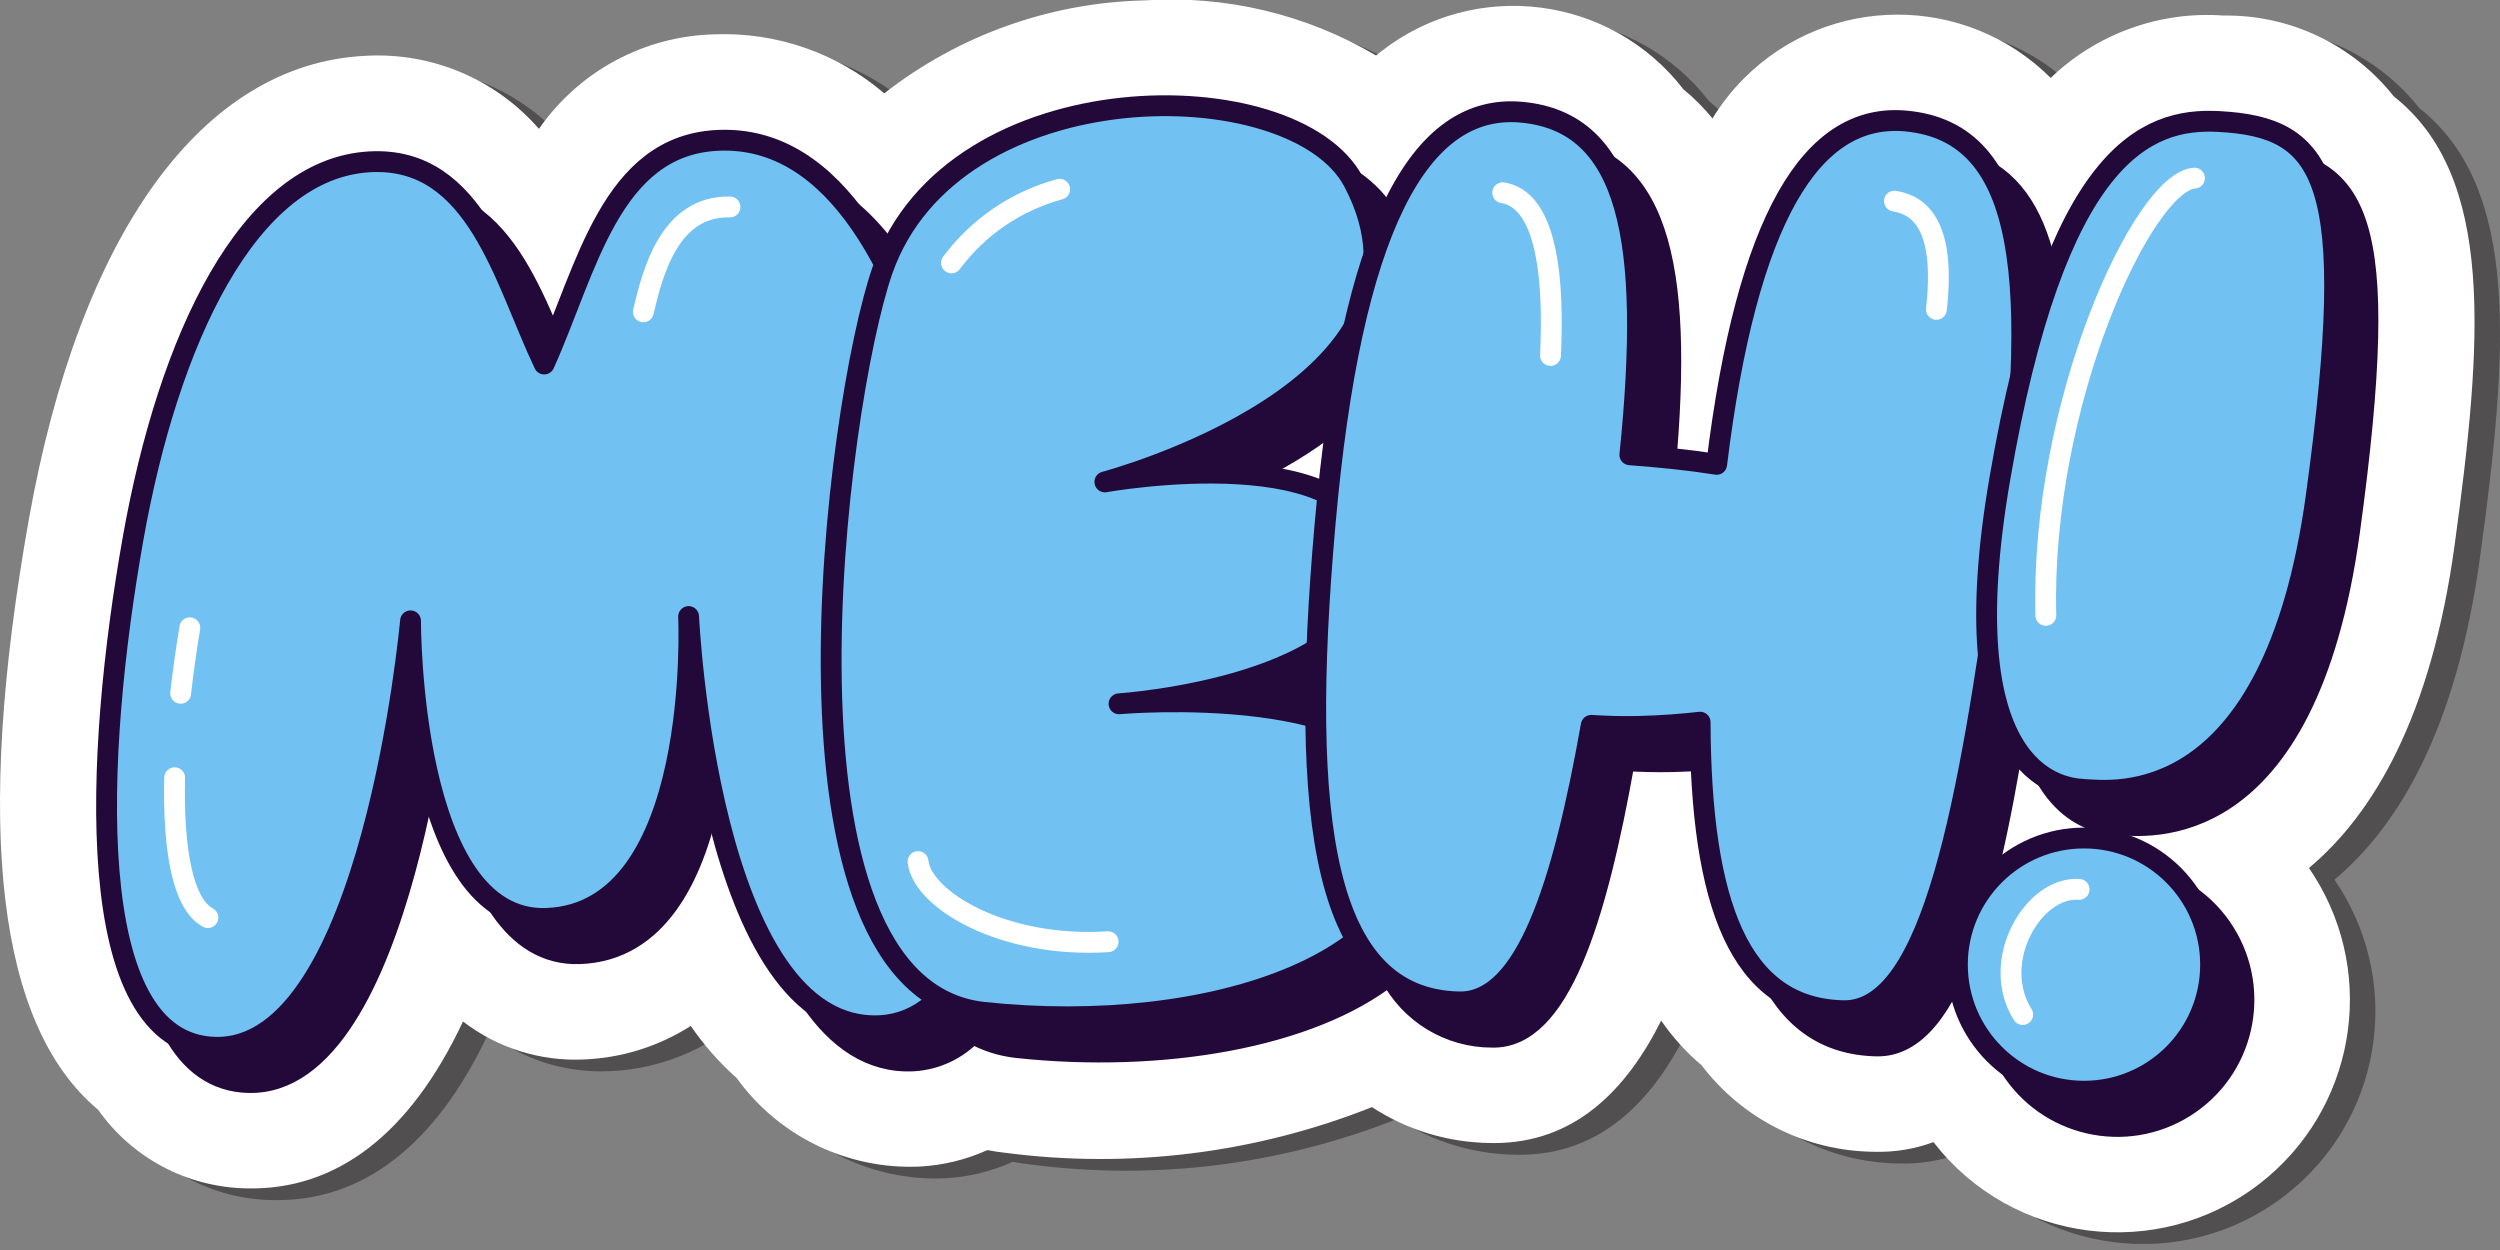 <svg width="120" height="60" viewBox="0 0 120 60" fill="none" xmlns="http://www.w3.org/2000/svg">
<rect x="0" y="0" width="120" height="60" fill="#808080" stroke="none"/>
<g clip-path="url(#clip0_5_10990)">
<path opacity="0.5" d="M119.045 26.722C120.383 16.936 121.005 9.044 116.126 5.188C114.154 2.7 111.14 1.267 107.966 1.308C104.897 1.083 101.876 2.171 99.656 4.301C95.583 0.242 88.991 0.253 84.932 4.326C84.355 4.905 83.848 5.55 83.422 6.247C83.005 5.735 82.537 5.266 82.027 4.848C78.541 0.341 72.061 -0.485 67.555 3.001C67.461 3.074 67.367 3.149 67.275 3.226C63.923 1.245 60.051 0.323 56.166 0.58C51.628 0.683 47.245 2.248 43.668 5.042C41.407 3.107 38.499 2.096 35.525 2.209C32.15 2.287 29.016 3.974 27.093 6.748C25.007 4.35 21.927 3.054 18.754 3.241C10.937 3.631 5.052 11.746 2.605 25.504C-0.021 40.278 1.098 49.793 5.932 53.829C7.568 56.149 10.211 57.551 13.049 57.604C17.356 57.71 20.901 55.017 23.447 49.593C25.099 50.864 27.148 51.51 29.231 51.416C31.061 51.347 32.838 50.791 34.381 49.806C35.008 50.726 35.747 51.565 36.579 52.303C38.602 55.108 41.9 56.707 45.355 56.558C46.482 56.499 47.588 56.23 48.616 55.766C48.909 55.823 49.204 55.867 49.502 55.899C55.452 56.672 61.501 55.917 67.078 53.704C68.765 54.805 70.731 55.402 72.746 55.425C72.811 55.427 72.876 55.428 72.943 55.428C76.808 55.427 79.295 52.881 80.958 49.55C81.509 50.349 82.163 51.072 82.903 51.699C84.873 54.291 87.935 55.824 91.192 55.847C92.159 55.875 93.122 55.717 94.03 55.383C97.803 60.258 104.814 61.15 109.688 57.377C114.224 53.866 115.36 47.488 112.316 42.626C112.23 42.49 112.144 42.357 112.053 42.226C115.12 39.655 117.913 35.006 119.045 26.722Z" fill="#231F20"/>
<path d="M117.822 26.161C119.161 16.374 119.782 8.483 114.903 4.627C112.932 2.139 109.918 0.705 106.743 0.747C103.674 0.522 100.654 1.61 98.433 3.74C94.36 -0.319 87.768 -0.308 83.709 3.764C83.132 4.343 82.626 4.988 82.199 5.685C81.782 5.174 81.315 4.705 80.804 4.286C77.318 -0.22 70.839 -1.047 66.333 2.439C66.238 2.513 66.145 2.588 66.052 2.664C62.7 0.684 58.828 -0.238 54.944 0.019C50.406 0.121 46.022 1.686 42.445 4.481C40.184 2.546 37.276 1.534 34.302 1.648C30.928 1.726 27.794 3.412 25.87 6.186C23.784 3.788 20.704 2.493 17.531 2.68C9.714 3.07 3.829 11.184 1.383 24.943C-1.244 39.716 -0.124 49.231 4.709 53.267C6.345 55.587 8.988 56.989 11.826 57.042C16.133 57.149 19.678 54.455 22.224 49.031C23.877 50.302 25.926 50.948 28.008 50.855C29.838 50.785 31.616 50.229 33.158 49.244C33.785 50.164 34.524 51.003 35.357 51.742C37.38 54.547 40.678 56.145 44.133 55.996C45.259 55.937 46.365 55.669 47.394 55.205C47.686 55.261 47.981 55.306 48.279 55.338C54.229 56.111 60.278 55.355 65.855 53.142C67.542 54.244 69.509 54.841 71.523 54.864C71.588 54.865 71.654 54.867 71.721 54.867C75.585 54.865 78.073 52.319 79.736 48.989C80.286 49.787 80.94 50.51 81.68 51.137C83.651 53.73 86.713 55.262 89.969 55.285C90.936 55.313 91.9 55.156 92.807 54.821C96.581 59.696 103.591 60.589 108.466 56.815C113.002 53.304 114.138 46.926 111.093 42.065C111.008 41.928 110.921 41.795 110.83 41.664C113.897 39.093 116.69 34.444 117.822 26.161Z" fill="white"/>
<path d="M108.079 7.523C105.022 7.365 101.279 8.688 98.597 19.759C98.935 12.104 97.497 7.918 93.098 7.502C88.565 7.073 85.449 12.15 83.999 23.98C82.705 23.774 81.303 23.631 79.833 23.522C80.892 13.208 79.796 7.567 74.653 7.081C71.63 6.795 69.238 8.963 67.548 13.94C67.506 12.702 67.17 11.492 66.566 10.41C63.752 5.08 47.686 4.968 44.077 14.406C42.178 10.762 39.601 8.289 36.101 8.427C30.893 8.632 29.751 14.669 27.721 19.165C25.79 15.107 24.48 9.202 19.383 9.457C13.491 9.751 9.673 18.061 7.989 27.531C6.163 37.804 5.426 51.814 11.94 51.962C19.45 52.133 21.305 31.493 21.305 31.493C21.305 31.493 21.258 46.01 27.825 45.776C35.323 45.509 34.653 31.286 34.653 31.286C34.653 31.286 35.593 51.366 43.857 50.922C44.93 50.855 45.938 50.382 46.676 49.599C47.337 49.97 48.066 50.203 48.819 50.285C55.758 51.027 62.879 49.822 66.721 46.794C67.665 48.637 69.564 49.793 71.634 49.785C74.834 49.854 76.61 44.207 77.978 36.509C78.706 36.555 79.467 36.579 80.291 36.559C81.337 36.533 82.296 36.459 83.206 36.356C83.24 45.065 85.082 50.097 90.079 50.206C93.787 50.287 95.582 42.692 97.048 33.123C97.595 39.036 100.636 39.535 101.618 39.586C102.945 39.654 110.69 40.778 112.782 25.476C114.874 10.174 113.209 7.788 108.079 7.523ZM66.589 17.398C66.016 20.044 65.602 22.721 65.347 25.415C61.684 23.563 54.632 24.824 54.632 24.824C54.632 24.824 63.594 22.447 66.589 17.398ZM55.467 35.462C58.732 35.229 61.915 34.329 64.819 32.819C64.775 33.979 64.752 35.094 64.76 36.147C61.714 35.456 58.581 35.226 55.467 35.462Z" fill="#22093A" stroke="#22093A" stroke-linecap="round" stroke-linejoin="round"/>
<path d="M98.406 42.844C95.562 44.625 94.701 48.375 96.482 51.219C98.264 54.063 102.014 54.925 104.858 53.143C107.702 51.362 108.563 47.612 106.782 44.768C105 41.924 101.25 41.062 98.406 42.844Z" fill="#22093A" stroke="#22093A" stroke-linecap="round" stroke-linejoin="round"/>
<path d="M34.502 6.735C29.293 6.94 28.151 12.977 26.121 17.473C24.19 13.415 22.881 7.51 17.783 7.765C11.891 8.059 8.073 16.369 6.39 25.839C4.563 36.112 3.827 50.122 10.341 50.27C17.85 50.441 19.705 29.801 19.705 29.801C19.705 29.801 19.659 44.318 26.226 44.084C33.723 43.817 33.053 29.594 33.053 29.594C33.053 29.594 33.993 49.674 42.257 49.23C46.034 49.027 47.883 43.964 47.705 38.764C47.513 33.14 45.827 6.29 34.502 6.735Z" fill="#71C1F2" stroke="#22093A" stroke-linecap="round" stroke-linejoin="round"/>
<path d="M8.672 33.278C8.788 32.249 8.936 31.194 9.111 30.134" stroke="white" stroke-linecap="round" stroke-linejoin="round"/>
<path d="M9.979 44.044C8.762 43.391 8.307 40.763 8.383 37.331" stroke="white" stroke-linecap="round" stroke-linejoin="round"/>
<path d="M30.881 14.967C31.32 13.104 32.133 9.865 35.04 9.935" stroke="white" stroke-linecap="round" stroke-linejoin="round"/>
<path d="M55.942 6.196C55.219 6.226 54.488 6.276 53.762 6.352" stroke="white" stroke-linecap="round" stroke-linejoin="round"/>
<path d="M64.967 8.717C62.124 3.335 45.747 3.259 42.355 12.982C40.142 19.328 36.411 47.437 47.22 48.593C58.029 49.749 69.324 46.206 67.884 38.354C66.831 32.617 53.713 33.782 53.713 33.782C53.713 33.782 66.034 32.968 65.903 26.907C65.772 20.847 53.033 23.132 53.033 23.132C53.033 23.132 70.181 18.588 64.967 8.717Z" fill="#71C1F2" stroke="#22093A" stroke-linecap="round" stroke-linejoin="round"/>
<path d="M50.863 9.085C48.785 9.647 46.957 10.891 45.672 12.618" stroke="white" stroke-linecap="round" stroke-linejoin="round"/>
<path d="M44.066 41.355C44.268 43.184 48.144 45.527 53.189 45.203" stroke="white" stroke-linecap="round" stroke-linejoin="round"/>
<path d="M91.499 5.81C86.965 5.381 83.85 10.458 82.4 22.288C81.105 22.082 79.704 21.939 78.233 21.83C79.292 11.516 78.197 5.875 73.054 5.388C68.115 4.921 64.853 10.965 63.601 25.184C62.349 39.402 63.497 47.95 70.034 48.092C73.234 48.162 75.01 42.515 76.379 34.817C77.107 34.863 77.867 34.887 78.691 34.866C79.737 34.84 80.697 34.767 81.606 34.664C81.641 43.372 83.483 48.405 88.479 48.514C92.778 48.607 94.507 38.393 96.13 26.738C97.964 13.569 97.344 6.363 91.499 5.81Z" fill="#71C1F2" stroke="#22093A" stroke-linecap="round" stroke-linejoin="round"/>
<path d="M72.129 9.252C73.377 9.453 74.706 10.943 74.424 17.064" stroke="white" stroke-linecap="round" stroke-linejoin="round"/>
<path d="M90.934 9.654C92.222 9.856 93.39 10.943 92.947 14.849" stroke="white" stroke-linecap="round" stroke-linejoin="round"/>
<path d="M106.479 5.831C103.017 5.651 98.671 7.353 95.989 22.998C93.594 36.966 98.693 37.825 100.019 37.893C101.345 37.962 109.09 39.086 111.183 23.784C113.275 8.482 111.609 6.096 106.479 5.831Z" fill="#71C1F2" stroke="#22093A" stroke-linecap="round" stroke-linejoin="round"/>
<path d="M100.032 52.378C103.388 52.378 106.108 49.658 106.108 46.302C106.108 42.946 103.388 40.225 100.032 40.225C96.676 40.225 93.955 42.946 93.955 46.302C93.955 49.658 96.676 52.378 100.032 52.378Z" fill="#71C1F2" stroke="#22093A" stroke-linecap="round" stroke-linejoin="round"/>
<path d="M99.797 42.691C97.602 42.529 95.486 46.141 97.09 48.698" stroke="white" stroke-linecap="round" stroke-linejoin="round"/>
<path d="M105.335 8.55C102.883 8.708 97.934 19.354 98.2 29.538" stroke="white" stroke-linecap="round" stroke-linejoin="round"/>
</g>
<defs>
<clipPath id="clip0_5_10990">
<rect width="120" height="59.707" fill="white"/>
</clipPath>
</defs>
</svg>
